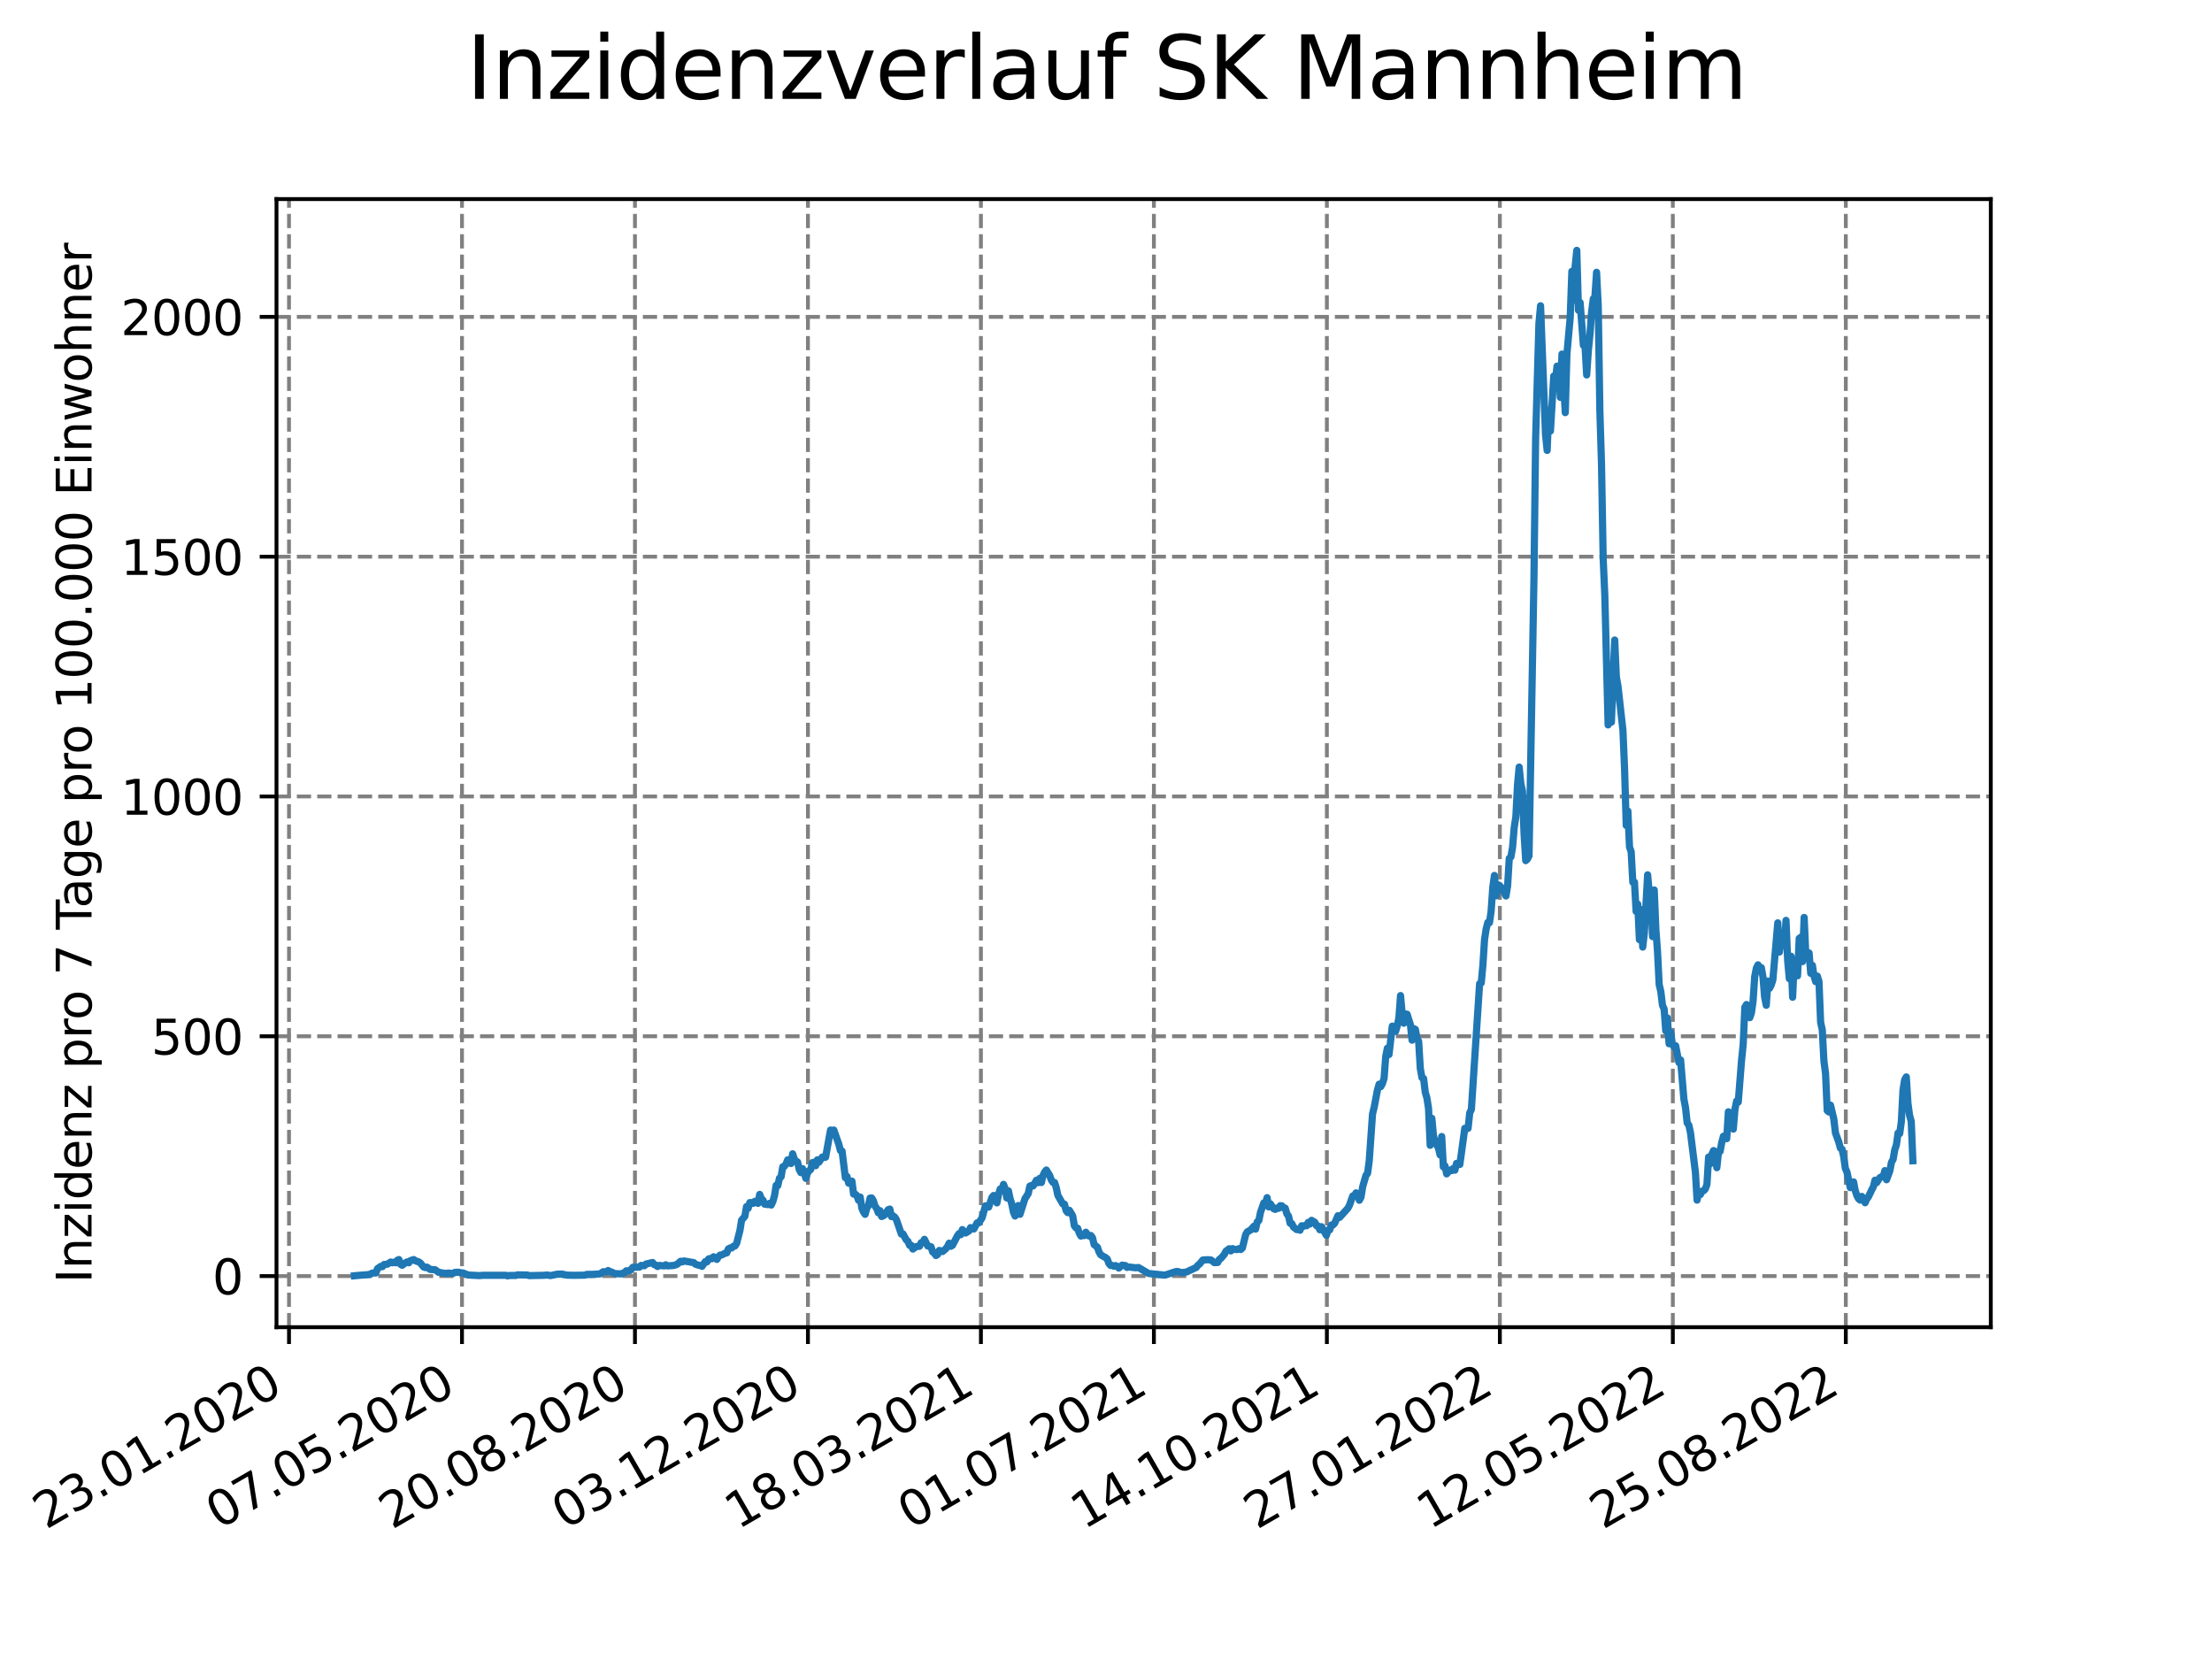 <?xml version="1.0" encoding="utf-8" standalone="no"?>
<!DOCTYPE svg PUBLIC "-//W3C//DTD SVG 1.1//EN"
  "http://www.w3.org/Graphics/SVG/1.1/DTD/svg11.dtd">
<svg xmlns:xlink="http://www.w3.org/1999/xlink" width="460.8pt" height="345.6pt" viewBox="0 0 460.8 345.6" xmlns="http://www.w3.org/2000/svg" version="1.1">
 <defs>
  <style type="text/css">*{stroke-linejoin: round; stroke-linecap: butt}</style>
 </defs>
 <g id="figure_1">
  <g id="patch_1">
   <path d="M 0 345.6 
L 460.8 345.6 
L 460.8 0 
L 0 0 
z
" style="fill: #ffffff"/>
  </g>
  <g id="axes_1">
   <g id="patch_2">
    <path d="M 57.6 276.48 
L 414.72 276.48 
L 414.72 41.472 
L 57.6 41.472 
z
" style="fill: #ffffff"/>
   </g>
   <g id="matplotlib.axis_1">
    <g id="xtick_1">
     <g id="line2d_1">
      <path d="M 60.205 276.48 
L 60.205 41.472 
" clip-path="url(#pdfefb78934)" style="fill: none; stroke-dasharray: 2.96,1.28; stroke-dashoffset: 0; stroke: #808080; stroke-width: 0.8"/>
     </g>
     <g id="line2d_2">
      <defs>
       <path id="m069639e563" d="M 0 0 
L 0 3.5 
" style="stroke: #000000; stroke-width: 0.8"/>
      </defs>
      <g>
       <use xlink:href="#m069639e563" x="60.205" y="276.48" style="stroke: #000000; stroke-width: 0.8"/>
      </g>
     </g>
     <g id="text_1">
      <!-- 23.01.2020 -->
      <g transform="translate(9.58 318.689) rotate(-30) scale(0.1 -0.1)">
       <defs>
        <path id="DejaVuSans-32" d="M 1228 531 
L 3431 531 
L 3431 0 
L 469 0 
L 469 531 
Q 828 903 1448 1529 
Q 2069 2156 2228 2338 
Q 2531 2678 2651 2914 
Q 2772 3150 2772 3378 
Q 2772 3750 2511 3984 
Q 2250 4219 1831 4219 
Q 1534 4219 1204 4116 
Q 875 4013 500 3803 
L 500 4441 
Q 881 4594 1212 4672 
Q 1544 4750 1819 4750 
Q 2544 4750 2975 4387 
Q 3406 4025 3406 3419 
Q 3406 3131 3298 2873 
Q 3191 2616 2906 2266 
Q 2828 2175 2409 1742 
Q 1991 1309 1228 531 
z
" transform="scale(0.016)"/>
        <path id="DejaVuSans-33" d="M 2597 2516 
Q 3050 2419 3304 2112 
Q 3559 1806 3559 1356 
Q 3559 666 3084 287 
Q 2609 -91 1734 -91 
Q 1441 -91 1130 -33 
Q 819 25 488 141 
L 488 750 
Q 750 597 1062 519 
Q 1375 441 1716 441 
Q 2309 441 2620 675 
Q 2931 909 2931 1356 
Q 2931 1769 2642 2001 
Q 2353 2234 1838 2234 
L 1294 2234 
L 1294 2753 
L 1863 2753 
Q 2328 2753 2575 2939 
Q 2822 3125 2822 3475 
Q 2822 3834 2567 4026 
Q 2313 4219 1838 4219 
Q 1578 4219 1281 4162 
Q 984 4106 628 3988 
L 628 4550 
Q 988 4650 1302 4700 
Q 1616 4750 1894 4750 
Q 2613 4750 3031 4423 
Q 3450 4097 3450 3541 
Q 3450 3153 3228 2886 
Q 3006 2619 2597 2516 
z
" transform="scale(0.016)"/>
        <path id="DejaVuSans-2e" d="M 684 794 
L 1344 794 
L 1344 0 
L 684 0 
L 684 794 
z
" transform="scale(0.016)"/>
        <path id="DejaVuSans-30" d="M 2034 4250 
Q 1547 4250 1301 3770 
Q 1056 3291 1056 2328 
Q 1056 1369 1301 889 
Q 1547 409 2034 409 
Q 2525 409 2770 889 
Q 3016 1369 3016 2328 
Q 3016 3291 2770 3770 
Q 2525 4250 2034 4250 
z
M 2034 4750 
Q 2819 4750 3233 4129 
Q 3647 3509 3647 2328 
Q 3647 1150 3233 529 
Q 2819 -91 2034 -91 
Q 1250 -91 836 529 
Q 422 1150 422 2328 
Q 422 3509 836 4129 
Q 1250 4750 2034 4750 
z
" transform="scale(0.016)"/>
        <path id="DejaVuSans-31" d="M 794 531 
L 1825 531 
L 1825 4091 
L 703 3866 
L 703 4441 
L 1819 4666 
L 2450 4666 
L 2450 531 
L 3481 531 
L 3481 0 
L 794 0 
L 794 531 
z
" transform="scale(0.016)"/>
       </defs>
       <use xlink:href="#DejaVuSans-32"/>
       <use xlink:href="#DejaVuSans-33" x="63.623"/>
       <use xlink:href="#DejaVuSans-2e" x="127.246"/>
       <use xlink:href="#DejaVuSans-30" x="159.033"/>
       <use xlink:href="#DejaVuSans-31" x="222.656"/>
       <use xlink:href="#DejaVuSans-2e" x="286.279"/>
       <use xlink:href="#DejaVuSans-32" x="318.066"/>
       <use xlink:href="#DejaVuSans-30" x="381.689"/>
       <use xlink:href="#DejaVuSans-32" x="445.312"/>
       <use xlink:href="#DejaVuSans-30" x="508.936"/>
      </g>
     </g>
    </g>
    <g id="xtick_2">
     <g id="line2d_3">
      <path d="M 96.24 276.48 
L 96.24 41.472 
" clip-path="url(#pdfefb78934)" style="fill: none; stroke-dasharray: 2.96,1.28; stroke-dashoffset: 0; stroke: #808080; stroke-width: 0.8"/>
     </g>
     <g id="line2d_4">
      <g>
       <use xlink:href="#m069639e563" x="96.24" y="276.48" style="stroke: #000000; stroke-width: 0.8"/>
      </g>
     </g>
     <g id="text_2">
      <!-- 07.05.2020 -->
      <g transform="translate(45.615 318.689) rotate(-30) scale(0.1 -0.1)">
       <defs>
        <path id="DejaVuSans-37" d="M 525 4666 
L 3525 4666 
L 3525 4397 
L 1831 0 
L 1172 0 
L 2766 4134 
L 525 4134 
L 525 4666 
z
" transform="scale(0.016)"/>
        <path id="DejaVuSans-35" d="M 691 4666 
L 3169 4666 
L 3169 4134 
L 1269 4134 
L 1269 2991 
Q 1406 3038 1543 3061 
Q 1681 3084 1819 3084 
Q 2600 3084 3056 2656 
Q 3513 2228 3513 1497 
Q 3513 744 3044 326 
Q 2575 -91 1722 -91 
Q 1428 -91 1123 -41 
Q 819 9 494 109 
L 494 744 
Q 775 591 1075 516 
Q 1375 441 1709 441 
Q 2250 441 2565 725 
Q 2881 1009 2881 1497 
Q 2881 1984 2565 2268 
Q 2250 2553 1709 2553 
Q 1456 2553 1204 2497 
Q 953 2441 691 2322 
L 691 4666 
z
" transform="scale(0.016)"/>
       </defs>
       <use xlink:href="#DejaVuSans-30"/>
       <use xlink:href="#DejaVuSans-37" x="63.623"/>
       <use xlink:href="#DejaVuSans-2e" x="127.246"/>
       <use xlink:href="#DejaVuSans-30" x="159.033"/>
       <use xlink:href="#DejaVuSans-35" x="222.656"/>
       <use xlink:href="#DejaVuSans-2e" x="286.279"/>
       <use xlink:href="#DejaVuSans-32" x="318.066"/>
       <use xlink:href="#DejaVuSans-30" x="381.689"/>
       <use xlink:href="#DejaVuSans-32" x="445.312"/>
       <use xlink:href="#DejaVuSans-30" x="508.936"/>
      </g>
     </g>
    </g>
    <g id="xtick_3">
     <g id="line2d_5">
      <path d="M 132.275 276.48 
L 132.275 41.472 
" clip-path="url(#pdfefb78934)" style="fill: none; stroke-dasharray: 2.96,1.28; stroke-dashoffset: 0; stroke: #808080; stroke-width: 0.8"/>
     </g>
     <g id="line2d_6">
      <g>
       <use xlink:href="#m069639e563" x="132.275" y="276.48" style="stroke: #000000; stroke-width: 0.8"/>
      </g>
     </g>
     <g id="text_3">
      <!-- 20.08.2020 -->
      <g transform="translate(81.649 318.689) rotate(-30) scale(0.1 -0.1)">
       <defs>
        <path id="DejaVuSans-38" d="M 2034 2216 
Q 1584 2216 1326 1975 
Q 1069 1734 1069 1313 
Q 1069 891 1326 650 
Q 1584 409 2034 409 
Q 2484 409 2743 651 
Q 3003 894 3003 1313 
Q 3003 1734 2745 1975 
Q 2488 2216 2034 2216 
z
M 1403 2484 
Q 997 2584 770 2862 
Q 544 3141 544 3541 
Q 544 4100 942 4425 
Q 1341 4750 2034 4750 
Q 2731 4750 3128 4425 
Q 3525 4100 3525 3541 
Q 3525 3141 3298 2862 
Q 3072 2584 2669 2484 
Q 3125 2378 3379 2068 
Q 3634 1759 3634 1313 
Q 3634 634 3220 271 
Q 2806 -91 2034 -91 
Q 1263 -91 848 271 
Q 434 634 434 1313 
Q 434 1759 690 2068 
Q 947 2378 1403 2484 
z
M 1172 3481 
Q 1172 3119 1398 2916 
Q 1625 2713 2034 2713 
Q 2441 2713 2670 2916 
Q 2900 3119 2900 3481 
Q 2900 3844 2670 4047 
Q 2441 4250 2034 4250 
Q 1625 4250 1398 4047 
Q 1172 3844 1172 3481 
z
" transform="scale(0.016)"/>
       </defs>
       <use xlink:href="#DejaVuSans-32"/>
       <use xlink:href="#DejaVuSans-30" x="63.623"/>
       <use xlink:href="#DejaVuSans-2e" x="127.246"/>
       <use xlink:href="#DejaVuSans-30" x="159.033"/>
       <use xlink:href="#DejaVuSans-38" x="222.656"/>
       <use xlink:href="#DejaVuSans-2e" x="286.279"/>
       <use xlink:href="#DejaVuSans-32" x="318.066"/>
       <use xlink:href="#DejaVuSans-30" x="381.689"/>
       <use xlink:href="#DejaVuSans-32" x="445.312"/>
       <use xlink:href="#DejaVuSans-30" x="508.936"/>
      </g>
     </g>
    </g>
    <g id="xtick_4">
     <g id="line2d_7">
      <path d="M 168.309 276.48 
L 168.309 41.472 
" clip-path="url(#pdfefb78934)" style="fill: none; stroke-dasharray: 2.96,1.28; stroke-dashoffset: 0; stroke: #808080; stroke-width: 0.8"/>
     </g>
     <g id="line2d_8">
      <g>
       <use xlink:href="#m069639e563" x="168.309" y="276.48" style="stroke: #000000; stroke-width: 0.8"/>
      </g>
     </g>
     <g id="text_4">
      <!-- 03.12.2020 -->
      <g transform="translate(117.684 318.689) rotate(-30) scale(0.1 -0.1)">
       <use xlink:href="#DejaVuSans-30"/>
       <use xlink:href="#DejaVuSans-33" x="63.623"/>
       <use xlink:href="#DejaVuSans-2e" x="127.246"/>
       <use xlink:href="#DejaVuSans-31" x="159.033"/>
       <use xlink:href="#DejaVuSans-32" x="222.656"/>
       <use xlink:href="#DejaVuSans-2e" x="286.279"/>
       <use xlink:href="#DejaVuSans-32" x="318.066"/>
       <use xlink:href="#DejaVuSans-30" x="381.689"/>
       <use xlink:href="#DejaVuSans-32" x="445.312"/>
       <use xlink:href="#DejaVuSans-30" x="508.936"/>
      </g>
     </g>
    </g>
    <g id="xtick_5">
     <g id="line2d_9">
      <path d="M 204.344 276.48 
L 204.344 41.472 
" clip-path="url(#pdfefb78934)" style="fill: none; stroke-dasharray: 2.96,1.28; stroke-dashoffset: 0; stroke: #808080; stroke-width: 0.8"/>
     </g>
     <g id="line2d_10">
      <g>
       <use xlink:href="#m069639e563" x="204.344" y="276.48" style="stroke: #000000; stroke-width: 0.8"/>
      </g>
     </g>
     <g id="text_5">
      <!-- 18.03.2021 -->
      <g transform="translate(153.719 318.689) rotate(-30) scale(0.1 -0.1)">
       <use xlink:href="#DejaVuSans-31"/>
       <use xlink:href="#DejaVuSans-38" x="63.623"/>
       <use xlink:href="#DejaVuSans-2e" x="127.246"/>
       <use xlink:href="#DejaVuSans-30" x="159.033"/>
       <use xlink:href="#DejaVuSans-33" x="222.656"/>
       <use xlink:href="#DejaVuSans-2e" x="286.279"/>
       <use xlink:href="#DejaVuSans-32" x="318.066"/>
       <use xlink:href="#DejaVuSans-30" x="381.689"/>
       <use xlink:href="#DejaVuSans-32" x="445.312"/>
       <use xlink:href="#DejaVuSans-31" x="508.936"/>
      </g>
     </g>
    </g>
    <g id="xtick_6">
     <g id="line2d_11">
      <path d="M 240.378 276.48 
L 240.378 41.472 
" clip-path="url(#pdfefb78934)" style="fill: none; stroke-dasharray: 2.96,1.28; stroke-dashoffset: 0; stroke: #808080; stroke-width: 0.8"/>
     </g>
     <g id="line2d_12">
      <g>
       <use xlink:href="#m069639e563" x="240.378" y="276.48" style="stroke: #000000; stroke-width: 0.8"/>
      </g>
     </g>
     <g id="text_6">
      <!-- 01.07.2021 -->
      <g transform="translate(189.753 318.689) rotate(-30) scale(0.1 -0.1)">
       <use xlink:href="#DejaVuSans-30"/>
       <use xlink:href="#DejaVuSans-31" x="63.623"/>
       <use xlink:href="#DejaVuSans-2e" x="127.246"/>
       <use xlink:href="#DejaVuSans-30" x="159.033"/>
       <use xlink:href="#DejaVuSans-37" x="222.656"/>
       <use xlink:href="#DejaVuSans-2e" x="286.279"/>
       <use xlink:href="#DejaVuSans-32" x="318.066"/>
       <use xlink:href="#DejaVuSans-30" x="381.689"/>
       <use xlink:href="#DejaVuSans-32" x="445.312"/>
       <use xlink:href="#DejaVuSans-31" x="508.936"/>
      </g>
     </g>
    </g>
    <g id="xtick_7">
     <g id="line2d_13">
      <path d="M 276.413 276.48 
L 276.413 41.472 
" clip-path="url(#pdfefb78934)" style="fill: none; stroke-dasharray: 2.96,1.28; stroke-dashoffset: 0; stroke: #808080; stroke-width: 0.8"/>
     </g>
     <g id="line2d_14">
      <g>
       <use xlink:href="#m069639e563" x="276.413" y="276.48" style="stroke: #000000; stroke-width: 0.8"/>
      </g>
     </g>
     <g id="text_7">
      <!-- 14.10.2021 -->
      <g transform="translate(225.788 318.689) rotate(-30) scale(0.1 -0.1)">
       <defs>
        <path id="DejaVuSans-34" d="M 2419 4116 
L 825 1625 
L 2419 1625 
L 2419 4116 
z
M 2253 4666 
L 3047 4666 
L 3047 1625 
L 3713 1625 
L 3713 1100 
L 3047 1100 
L 3047 0 
L 2419 0 
L 2419 1100 
L 313 1100 
L 313 1709 
L 2253 4666 
z
" transform="scale(0.016)"/>
       </defs>
       <use xlink:href="#DejaVuSans-31"/>
       <use xlink:href="#DejaVuSans-34" x="63.623"/>
       <use xlink:href="#DejaVuSans-2e" x="127.246"/>
       <use xlink:href="#DejaVuSans-31" x="159.033"/>
       <use xlink:href="#DejaVuSans-30" x="222.656"/>
       <use xlink:href="#DejaVuSans-2e" x="286.279"/>
       <use xlink:href="#DejaVuSans-32" x="318.066"/>
       <use xlink:href="#DejaVuSans-30" x="381.689"/>
       <use xlink:href="#DejaVuSans-32" x="445.312"/>
       <use xlink:href="#DejaVuSans-31" x="508.936"/>
      </g>
     </g>
    </g>
    <g id="xtick_8">
     <g id="line2d_15">
      <path d="M 312.448 276.48 
L 312.448 41.472 
" clip-path="url(#pdfefb78934)" style="fill: none; stroke-dasharray: 2.96,1.28; stroke-dashoffset: 0; stroke: #808080; stroke-width: 0.8"/>
     </g>
     <g id="line2d_16">
      <g>
       <use xlink:href="#m069639e563" x="312.448" y="276.48" style="stroke: #000000; stroke-width: 0.8"/>
      </g>
     </g>
     <g id="text_8">
      <!-- 27.01.2022 -->
      <g transform="translate(261.822 318.689) rotate(-30) scale(0.1 -0.1)">
       <use xlink:href="#DejaVuSans-32"/>
       <use xlink:href="#DejaVuSans-37" x="63.623"/>
       <use xlink:href="#DejaVuSans-2e" x="127.246"/>
       <use xlink:href="#DejaVuSans-30" x="159.033"/>
       <use xlink:href="#DejaVuSans-31" x="222.656"/>
       <use xlink:href="#DejaVuSans-2e" x="286.279"/>
       <use xlink:href="#DejaVuSans-32" x="318.066"/>
       <use xlink:href="#DejaVuSans-30" x="381.689"/>
       <use xlink:href="#DejaVuSans-32" x="445.312"/>
       <use xlink:href="#DejaVuSans-32" x="508.936"/>
      </g>
     </g>
    </g>
    <g id="xtick_9">
     <g id="line2d_17">
      <path d="M 348.482 276.48 
L 348.482 41.472 
" clip-path="url(#pdfefb78934)" style="fill: none; stroke-dasharray: 2.96,1.28; stroke-dashoffset: 0; stroke: #808080; stroke-width: 0.8"/>
     </g>
     <g id="line2d_18">
      <g>
       <use xlink:href="#m069639e563" x="348.482" y="276.48" style="stroke: #000000; stroke-width: 0.8"/>
      </g>
     </g>
     <g id="text_9">
      <!-- 12.05.2022 -->
      <g transform="translate(297.857 318.689) rotate(-30) scale(0.1 -0.1)">
       <use xlink:href="#DejaVuSans-31"/>
       <use xlink:href="#DejaVuSans-32" x="63.623"/>
       <use xlink:href="#DejaVuSans-2e" x="127.246"/>
       <use xlink:href="#DejaVuSans-30" x="159.033"/>
       <use xlink:href="#DejaVuSans-35" x="222.656"/>
       <use xlink:href="#DejaVuSans-2e" x="286.279"/>
       <use xlink:href="#DejaVuSans-32" x="318.066"/>
       <use xlink:href="#DejaVuSans-30" x="381.689"/>
       <use xlink:href="#DejaVuSans-32" x="445.312"/>
       <use xlink:href="#DejaVuSans-32" x="508.936"/>
      </g>
     </g>
    </g>
    <g id="xtick_10">
     <g id="line2d_19">
      <path d="M 384.517 276.48 
L 384.517 41.472 
" clip-path="url(#pdfefb78934)" style="fill: none; stroke-dasharray: 2.96,1.28; stroke-dashoffset: 0; stroke: #808080; stroke-width: 0.8"/>
     </g>
     <g id="line2d_20">
      <g>
       <use xlink:href="#m069639e563" x="384.517" y="276.48" style="stroke: #000000; stroke-width: 0.8"/>
      </g>
     </g>
     <g id="text_10">
      <!-- 25.08.2022 -->
      <g transform="translate(333.892 318.689) rotate(-30) scale(0.1 -0.1)">
       <use xlink:href="#DejaVuSans-32"/>
       <use xlink:href="#DejaVuSans-35" x="63.623"/>
       <use xlink:href="#DejaVuSans-2e" x="127.246"/>
       <use xlink:href="#DejaVuSans-30" x="159.033"/>
       <use xlink:href="#DejaVuSans-38" x="222.656"/>
       <use xlink:href="#DejaVuSans-2e" x="286.279"/>
       <use xlink:href="#DejaVuSans-32" x="318.066"/>
       <use xlink:href="#DejaVuSans-30" x="381.689"/>
       <use xlink:href="#DejaVuSans-32" x="445.312"/>
       <use xlink:href="#DejaVuSans-32" x="508.936"/>
      </g>
     </g>
    </g>
   </g>
   <g id="matplotlib.axis_2">
    <g id="ytick_1">
     <g id="line2d_21">
      <path d="M 57.6 265.83 
L 414.72 265.83 
" clip-path="url(#pdfefb78934)" style="fill: none; stroke-dasharray: 2.96,1.28; stroke-dashoffset: 0; stroke: #808080; stroke-width: 0.8"/>
     </g>
     <g id="line2d_22">
      <defs>
       <path id="mde94182dd2" d="M 0 0 
L -3.5 0 
" style="stroke: #000000; stroke-width: 0.8"/>
      </defs>
      <g>
       <use xlink:href="#mde94182dd2" x="57.6" y="265.83" style="stroke: #000000; stroke-width: 0.8"/>
      </g>
     </g>
     <g id="text_11">
      <!-- 0 -->
      <g transform="translate(44.237 269.629) scale(0.1 -0.1)">
       <use xlink:href="#DejaVuSans-30"/>
      </g>
     </g>
    </g>
    <g id="ytick_2">
     <g id="line2d_23">
      <path d="M 57.6 215.875 
L 414.72 215.875 
" clip-path="url(#pdfefb78934)" style="fill: none; stroke-dasharray: 2.96,1.28; stroke-dashoffset: 0; stroke: #808080; stroke-width: 0.8"/>
     </g>
     <g id="line2d_24">
      <g>
       <use xlink:href="#mde94182dd2" x="57.6" y="215.875" style="stroke: #000000; stroke-width: 0.8"/>
      </g>
     </g>
     <g id="text_12">
      <!-- 500 -->
      <g transform="translate(31.512 219.674) scale(0.1 -0.1)">
       <use xlink:href="#DejaVuSans-35"/>
       <use xlink:href="#DejaVuSans-30" x="63.623"/>
       <use xlink:href="#DejaVuSans-30" x="127.246"/>
      </g>
     </g>
    </g>
    <g id="ytick_3">
     <g id="line2d_25">
      <path d="M 57.6 165.92 
L 414.72 165.92 
" clip-path="url(#pdfefb78934)" style="fill: none; stroke-dasharray: 2.96,1.28; stroke-dashoffset: 0; stroke: #808080; stroke-width: 0.8"/>
     </g>
     <g id="line2d_26">
      <g>
       <use xlink:href="#mde94182dd2" x="57.6" y="165.92" style="stroke: #000000; stroke-width: 0.8"/>
      </g>
     </g>
     <g id="text_13">
      <!-- 1000 -->
      <g transform="translate(25.15 169.719) scale(0.1 -0.1)">
       <use xlink:href="#DejaVuSans-31"/>
       <use xlink:href="#DejaVuSans-30" x="63.623"/>
       <use xlink:href="#DejaVuSans-30" x="127.246"/>
       <use xlink:href="#DejaVuSans-30" x="190.869"/>
      </g>
     </g>
    </g>
    <g id="ytick_4">
     <g id="line2d_27">
      <path d="M 57.6 115.965 
L 414.72 115.965 
" clip-path="url(#pdfefb78934)" style="fill: none; stroke-dasharray: 2.96,1.28; stroke-dashoffset: 0; stroke: #808080; stroke-width: 0.8"/>
     </g>
     <g id="line2d_28">
      <g>
       <use xlink:href="#mde94182dd2" x="57.6" y="115.965" style="stroke: #000000; stroke-width: 0.8"/>
      </g>
     </g>
     <g id="text_14">
      <!-- 1500 -->
      <g transform="translate(25.15 119.764) scale(0.1 -0.1)">
       <use xlink:href="#DejaVuSans-31"/>
       <use xlink:href="#DejaVuSans-35" x="63.623"/>
       <use xlink:href="#DejaVuSans-30" x="127.246"/>
       <use xlink:href="#DejaVuSans-30" x="190.869"/>
      </g>
     </g>
    </g>
    <g id="ytick_5">
     <g id="line2d_29">
      <path d="M 57.6 66.01 
L 414.72 66.01 
" clip-path="url(#pdfefb78934)" style="fill: none; stroke-dasharray: 2.96,1.28; stroke-dashoffset: 0; stroke: #808080; stroke-width: 0.8"/>
     </g>
     <g id="line2d_30">
      <g>
       <use xlink:href="#mde94182dd2" x="57.6" y="66.01" style="stroke: #000000; stroke-width: 0.8"/>
      </g>
     </g>
     <g id="text_15">
      <!-- 2000 -->
      <g transform="translate(25.15 69.81) scale(0.1 -0.1)">
       <use xlink:href="#DejaVuSans-32"/>
       <use xlink:href="#DejaVuSans-30" x="63.623"/>
       <use xlink:href="#DejaVuSans-30" x="127.246"/>
       <use xlink:href="#DejaVuSans-30" x="190.869"/>
      </g>
     </g>
    </g>
    <g id="text_16">
     <!-- Inzidenz pro 7 Tage pro 100.000 Einwohner -->
     <g transform="translate(19.07 267.301) rotate(-90) scale(0.1 -0.1)">
      <defs>
       <path id="DejaVuSans-49" d="M 628 4666 
L 1259 4666 
L 1259 0 
L 628 0 
L 628 4666 
z
" transform="scale(0.016)"/>
       <path id="DejaVuSans-6e" d="M 3513 2113 
L 3513 0 
L 2938 0 
L 2938 2094 
Q 2938 2591 2744 2837 
Q 2550 3084 2163 3084 
Q 1697 3084 1428 2787 
Q 1159 2491 1159 1978 
L 1159 0 
L 581 0 
L 581 3500 
L 1159 3500 
L 1159 2956 
Q 1366 3272 1645 3428 
Q 1925 3584 2291 3584 
Q 2894 3584 3203 3211 
Q 3513 2838 3513 2113 
z
" transform="scale(0.016)"/>
       <path id="DejaVuSans-7a" d="M 353 3500 
L 3084 3500 
L 3084 2975 
L 922 459 
L 3084 459 
L 3084 0 
L 275 0 
L 275 525 
L 2438 3041 
L 353 3041 
L 353 3500 
z
" transform="scale(0.016)"/>
       <path id="DejaVuSans-69" d="M 603 3500 
L 1178 3500 
L 1178 0 
L 603 0 
L 603 3500 
z
M 603 4863 
L 1178 4863 
L 1178 4134 
L 603 4134 
L 603 4863 
z
" transform="scale(0.016)"/>
       <path id="DejaVuSans-64" d="M 2906 2969 
L 2906 4863 
L 3481 4863 
L 3481 0 
L 2906 0 
L 2906 525 
Q 2725 213 2448 61 
Q 2172 -91 1784 -91 
Q 1150 -91 751 415 
Q 353 922 353 1747 
Q 353 2572 751 3078 
Q 1150 3584 1784 3584 
Q 2172 3584 2448 3432 
Q 2725 3281 2906 2969 
z
M 947 1747 
Q 947 1113 1208 752 
Q 1469 391 1925 391 
Q 2381 391 2643 752 
Q 2906 1113 2906 1747 
Q 2906 2381 2643 2742 
Q 2381 3103 1925 3103 
Q 1469 3103 1208 2742 
Q 947 2381 947 1747 
z
" transform="scale(0.016)"/>
       <path id="DejaVuSans-65" d="M 3597 1894 
L 3597 1613 
L 953 1613 
Q 991 1019 1311 708 
Q 1631 397 2203 397 
Q 2534 397 2845 478 
Q 3156 559 3463 722 
L 3463 178 
Q 3153 47 2828 -22 
Q 2503 -91 2169 -91 
Q 1331 -91 842 396 
Q 353 884 353 1716 
Q 353 2575 817 3079 
Q 1281 3584 2069 3584 
Q 2775 3584 3186 3129 
Q 3597 2675 3597 1894 
z
M 3022 2063 
Q 3016 2534 2758 2815 
Q 2500 3097 2075 3097 
Q 1594 3097 1305 2825 
Q 1016 2553 972 2059 
L 3022 2063 
z
" transform="scale(0.016)"/>
       <path id="DejaVuSans-20" transform="scale(0.016)"/>
       <path id="DejaVuSans-70" d="M 1159 525 
L 1159 -1331 
L 581 -1331 
L 581 3500 
L 1159 3500 
L 1159 2969 
Q 1341 3281 1617 3432 
Q 1894 3584 2278 3584 
Q 2916 3584 3314 3078 
Q 3713 2572 3713 1747 
Q 3713 922 3314 415 
Q 2916 -91 2278 -91 
Q 1894 -91 1617 61 
Q 1341 213 1159 525 
z
M 3116 1747 
Q 3116 2381 2855 2742 
Q 2594 3103 2138 3103 
Q 1681 3103 1420 2742 
Q 1159 2381 1159 1747 
Q 1159 1113 1420 752 
Q 1681 391 2138 391 
Q 2594 391 2855 752 
Q 3116 1113 3116 1747 
z
" transform="scale(0.016)"/>
       <path id="DejaVuSans-72" d="M 2631 2963 
Q 2534 3019 2420 3045 
Q 2306 3072 2169 3072 
Q 1681 3072 1420 2755 
Q 1159 2438 1159 1844 
L 1159 0 
L 581 0 
L 581 3500 
L 1159 3500 
L 1159 2956 
Q 1341 3275 1631 3429 
Q 1922 3584 2338 3584 
Q 2397 3584 2469 3576 
Q 2541 3569 2628 3553 
L 2631 2963 
z
" transform="scale(0.016)"/>
       <path id="DejaVuSans-6f" d="M 1959 3097 
Q 1497 3097 1228 2736 
Q 959 2375 959 1747 
Q 959 1119 1226 758 
Q 1494 397 1959 397 
Q 2419 397 2687 759 
Q 2956 1122 2956 1747 
Q 2956 2369 2687 2733 
Q 2419 3097 1959 3097 
z
M 1959 3584 
Q 2709 3584 3137 3096 
Q 3566 2609 3566 1747 
Q 3566 888 3137 398 
Q 2709 -91 1959 -91 
Q 1206 -91 779 398 
Q 353 888 353 1747 
Q 353 2609 779 3096 
Q 1206 3584 1959 3584 
z
" transform="scale(0.016)"/>
       <path id="DejaVuSans-54" d="M -19 4666 
L 3928 4666 
L 3928 4134 
L 2272 4134 
L 2272 0 
L 1638 0 
L 1638 4134 
L -19 4134 
L -19 4666 
z
" transform="scale(0.016)"/>
       <path id="DejaVuSans-61" d="M 2194 1759 
Q 1497 1759 1228 1600 
Q 959 1441 959 1056 
Q 959 750 1161 570 
Q 1363 391 1709 391 
Q 2188 391 2477 730 
Q 2766 1069 2766 1631 
L 2766 1759 
L 2194 1759 
z
M 3341 1997 
L 3341 0 
L 2766 0 
L 2766 531 
Q 2569 213 2275 61 
Q 1981 -91 1556 -91 
Q 1019 -91 701 211 
Q 384 513 384 1019 
Q 384 1609 779 1909 
Q 1175 2209 1959 2209 
L 2766 2209 
L 2766 2266 
Q 2766 2663 2505 2880 
Q 2244 3097 1772 3097 
Q 1472 3097 1187 3025 
Q 903 2953 641 2809 
L 641 3341 
Q 956 3463 1253 3523 
Q 1550 3584 1831 3584 
Q 2591 3584 2966 3190 
Q 3341 2797 3341 1997 
z
" transform="scale(0.016)"/>
       <path id="DejaVuSans-67" d="M 2906 1791 
Q 2906 2416 2648 2759 
Q 2391 3103 1925 3103 
Q 1463 3103 1205 2759 
Q 947 2416 947 1791 
Q 947 1169 1205 825 
Q 1463 481 1925 481 
Q 2391 481 2648 825 
Q 2906 1169 2906 1791 
z
M 3481 434 
Q 3481 -459 3084 -895 
Q 2688 -1331 1869 -1331 
Q 1566 -1331 1297 -1286 
Q 1028 -1241 775 -1147 
L 775 -588 
Q 1028 -725 1275 -790 
Q 1522 -856 1778 -856 
Q 2344 -856 2625 -561 
Q 2906 -266 2906 331 
L 2906 616 
Q 2728 306 2450 153 
Q 2172 0 1784 0 
Q 1141 0 747 490 
Q 353 981 353 1791 
Q 353 2603 747 3093 
Q 1141 3584 1784 3584 
Q 2172 3584 2450 3431 
Q 2728 3278 2906 2969 
L 2906 3500 
L 3481 3500 
L 3481 434 
z
" transform="scale(0.016)"/>
       <path id="DejaVuSans-45" d="M 628 4666 
L 3578 4666 
L 3578 4134 
L 1259 4134 
L 1259 2753 
L 3481 2753 
L 3481 2222 
L 1259 2222 
L 1259 531 
L 3634 531 
L 3634 0 
L 628 0 
L 628 4666 
z
" transform="scale(0.016)"/>
       <path id="DejaVuSans-77" d="M 269 3500 
L 844 3500 
L 1563 769 
L 2278 3500 
L 2956 3500 
L 3675 769 
L 4391 3500 
L 4966 3500 
L 4050 0 
L 3372 0 
L 2619 2869 
L 1863 0 
L 1184 0 
L 269 3500 
z
" transform="scale(0.016)"/>
       <path id="DejaVuSans-68" d="M 3513 2113 
L 3513 0 
L 2938 0 
L 2938 2094 
Q 2938 2591 2744 2837 
Q 2550 3084 2163 3084 
Q 1697 3084 1428 2787 
Q 1159 2491 1159 1978 
L 1159 0 
L 581 0 
L 581 4863 
L 1159 4863 
L 1159 2956 
Q 1366 3272 1645 3428 
Q 1925 3584 2291 3584 
Q 2894 3584 3203 3211 
Q 3513 2838 3513 2113 
z
" transform="scale(0.016)"/>
      </defs>
      <use xlink:href="#DejaVuSans-49"/>
      <use xlink:href="#DejaVuSans-6e" x="29.492"/>
      <use xlink:href="#DejaVuSans-7a" x="92.871"/>
      <use xlink:href="#DejaVuSans-69" x="145.361"/>
      <use xlink:href="#DejaVuSans-64" x="173.145"/>
      <use xlink:href="#DejaVuSans-65" x="236.621"/>
      <use xlink:href="#DejaVuSans-6e" x="298.145"/>
      <use xlink:href="#DejaVuSans-7a" x="361.523"/>
      <use xlink:href="#DejaVuSans-20" x="414.014"/>
      <use xlink:href="#DejaVuSans-70" x="445.801"/>
      <use xlink:href="#DejaVuSans-72" x="509.277"/>
      <use xlink:href="#DejaVuSans-6f" x="548.141"/>
      <use xlink:href="#DejaVuSans-20" x="609.322"/>
      <use xlink:href="#DejaVuSans-37" x="641.109"/>
      <use xlink:href="#DejaVuSans-20" x="704.732"/>
      <use xlink:href="#DejaVuSans-54" x="736.52"/>
      <use xlink:href="#DejaVuSans-61" x="781.104"/>
      <use xlink:href="#DejaVuSans-67" x="842.383"/>
      <use xlink:href="#DejaVuSans-65" x="905.859"/>
      <use xlink:href="#DejaVuSans-20" x="967.383"/>
      <use xlink:href="#DejaVuSans-70" x="999.17"/>
      <use xlink:href="#DejaVuSans-72" x="1062.646"/>
      <use xlink:href="#DejaVuSans-6f" x="1101.51"/>
      <use xlink:href="#DejaVuSans-20" x="1162.691"/>
      <use xlink:href="#DejaVuSans-31" x="1194.479"/>
      <use xlink:href="#DejaVuSans-30" x="1258.102"/>
      <use xlink:href="#DejaVuSans-30" x="1321.725"/>
      <use xlink:href="#DejaVuSans-2e" x="1385.348"/>
      <use xlink:href="#DejaVuSans-30" x="1417.135"/>
      <use xlink:href="#DejaVuSans-30" x="1480.758"/>
      <use xlink:href="#DejaVuSans-30" x="1544.381"/>
      <use xlink:href="#DejaVuSans-20" x="1608.004"/>
      <use xlink:href="#DejaVuSans-45" x="1639.791"/>
      <use xlink:href="#DejaVuSans-69" x="1702.975"/>
      <use xlink:href="#DejaVuSans-6e" x="1730.758"/>
      <use xlink:href="#DejaVuSans-77" x="1794.137"/>
      <use xlink:href="#DejaVuSans-6f" x="1875.924"/>
      <use xlink:href="#DejaVuSans-68" x="1937.105"/>
      <use xlink:href="#DejaVuSans-6e" x="2000.484"/>
      <use xlink:href="#DejaVuSans-65" x="2063.863"/>
      <use xlink:href="#DejaVuSans-72" x="2125.387"/>
     </g>
    </g>
   </g>
   <g id="line2d_31">
    <path d="M 73.833 265.766 
L 74.862 265.669 
L 76.921 265.508 
L 77.608 265.187 
L 78.294 265.187 
L 78.637 264.286 
L 79.324 263.804 
L 79.667 263.868 
L 80.01 263.418 
L 80.696 263.354 
L 81.383 262.903 
L 81.726 263.064 
L 82.069 262.936 
L 82.412 263.064 
L 82.756 262.55 
L 83.099 262.389 
L 83.442 263.386 
L 83.785 263.579 
L 84.472 263.064 
L 84.815 262.871 
L 85.158 263.064 
L 85.501 262.614 
L 86.187 262.389 
L 86.531 262.646 
L 87.217 262.871 
L 87.56 263.096 
L 88.247 263.932 
L 88.59 264.061 
L 88.933 263.965 
L 89.619 264.447 
L 90.649 264.511 
L 91.335 265.026 
L 92.365 265.219 
L 93.051 265.283 
L 93.394 265.187 
L 94.081 265.283 
L 94.424 265.251 
L 94.767 265.058 
L 95.453 265.026 
L 96.14 265.155 
L 96.483 265.187 
L 97.513 265.605 
L 99.915 265.733 
L 100.601 265.669 
L 105.406 265.669 
L 105.749 265.798 
L 106.092 265.701 
L 107.122 265.701 
L 107.465 265.701 
L 107.808 265.573 
L 109.867 265.605 
L 110.211 265.733 
L 113.299 265.669 
L 113.986 265.605 
L 114.672 265.733 
L 116.045 265.444 
L 117.074 265.412 
L 118.104 265.637 
L 119.477 265.669 
L 121.879 265.637 
L 122.222 265.476 
L 123.252 265.476 
L 124.968 265.38 
L 125.654 264.929 
L 126.34 264.929 
L 126.683 264.672 
L 127.027 264.897 
L 127.37 264.962 
L 128.056 265.315 
L 129.429 265.38 
L 129.772 265.187 
L 130.115 265.122 
L 130.459 264.737 
L 131.145 264.737 
L 131.488 264.447 
L 131.831 263.997 
L 133.204 263.965 
L 133.547 263.611 
L 134.234 263.675 
L 134.577 263.321 
L 135.95 263 
L 136.293 263.45 
L 136.636 263.547 
L 136.979 263.836 
L 137.322 263.611 
L 138.352 263.707 
L 138.695 263.482 
L 139.038 263.707 
L 140.411 263.611 
L 141.097 263.354 
L 141.784 262.743 
L 142.127 262.871 
L 142.47 262.678 
L 144.529 263.032 
L 144.872 263.354 
L 145.559 263.579 
L 145.902 263.611 
L 146.245 263.804 
L 146.931 262.807 
L 147.275 262.871 
L 147.618 262.26 
L 147.961 262.164 
L 148.304 262.228 
L 148.647 261.81 
L 149.334 262.357 
L 149.677 261.778 
L 150.02 261.456 
L 150.363 261.424 
L 151.05 261.07 
L 151.393 261.006 
L 151.736 260.17 
L 152.079 259.977 
L 152.422 259.977 
L 152.766 259.623 
L 153.109 259.559 
L 153.452 259.012 
L 154.138 256.343 
L 154.482 254.188 
L 155.168 253.384 
L 155.511 251.358 
L 155.854 251.711 
L 156.198 250.521 
L 156.541 250.521 
L 156.884 250.682 
L 157.227 250.264 
L 157.57 250.232 
L 157.913 250.682 
L 158.257 248.817 
L 158.6 249.717 
L 158.943 250.007 
L 159.286 250.843 
L 159.973 250.94 
L 160.316 250.682 
L 160.659 251.036 
L 161.002 250.296 
L 161.345 249.074 
L 161.689 246.919 
L 162.032 246.984 
L 162.375 245.44 
L 162.718 245.151 
L 163.061 243.06 
L 163.404 242.964 
L 163.748 242.481 
L 164.091 241.613 
L 164.434 241.613 
L 164.777 242.385 
L 165.12 240.359 
L 165.464 241.42 
L 165.807 241.902 
L 166.15 242.063 
L 166.493 243.639 
L 166.836 244.282 
L 167.179 243.446 
L 167.523 244.154 
L 167.866 245.472 
L 168.209 244.379 
L 168.552 243.896 
L 168.895 243.607 
L 169.239 242.192 
L 169.582 242.128 
L 169.925 242.835 
L 170.268 241.613 
L 170.611 242.095 
L 171.298 241.034 
L 171.641 241.131 
L 171.984 241.066 
L 173.014 235.406 
L 173.357 235.502 
L 173.7 235.406 
L 174.73 238.333 
L 175.073 239.683 
L 175.416 239.78 
L 176.102 245.344 
L 176.446 245.086 
L 176.789 246.469 
L 177.132 246.469 
L 177.475 246.051 
L 177.818 248.753 
L 178.161 248.753 
L 178.505 249.074 
L 178.848 250.039 
L 179.191 249.364 
L 179.534 251.679 
L 179.877 252.483 
L 180.221 252.966 
L 180.564 251.711 
L 180.907 251.133 
L 181.25 249.589 
L 181.593 249.557 
L 181.937 250.136 
L 182.28 251.261 
L 182.623 251.711 
L 182.966 252.644 
L 183.309 252.194 
L 183.652 253.416 
L 183.996 253.287 
L 184.339 253.03 
L 185.025 252.001 
L 185.368 251.872 
L 185.712 253.448 
L 186.055 253.287 
L 186.398 253.545 
L 186.741 254.091 
L 187.771 257.082 
L 188.114 257.05 
L 188.8 258.304 
L 189.143 258.594 
L 189.487 259.43 
L 189.83 259.43 
L 190.173 260.202 
L 190.859 259.687 
L 191.546 259.623 
L 191.889 258.883 
L 192.232 258.819 
L 192.575 258.176 
L 193.262 259.559 
L 193.948 259.719 
L 194.291 260.813 
L 194.634 261.038 
L 194.978 261.553 
L 195.321 261.327 
L 195.664 260.491 
L 196.35 260.716 
L 197.037 260.138 
L 197.38 259.687 
L 197.723 258.98 
L 198.066 259.623 
L 198.409 259.43 
L 199.439 257.468 
L 199.782 256.986 
L 200.125 257.211 
L 200.469 256.15 
L 201.155 256.857 
L 201.841 256.439 
L 202.185 255.732 
L 202.871 256.021 
L 203.557 254.735 
L 203.9 254.735 
L 204.587 253.705 
L 205.273 251.197 
L 205.96 251.454 
L 206.646 249.428 
L 206.989 249.042 
L 207.332 249.139 
L 207.676 250.586 
L 208.019 248.753 
L 208.362 247.691 
L 208.705 247.82 
L 209.048 246.727 
L 209.391 247.595 
L 209.735 249.557 
L 210.078 248.077 
L 210.421 249.717 
L 210.764 250.779 
L 211.107 252.483 
L 211.451 253.319 
L 211.794 252.901 
L 212.137 251.133 
L 212.48 252.966 
L 213.51 249.717 
L 214.196 248.656 
L 214.539 247.08 
L 214.882 246.952 
L 215.226 247.048 
L 215.912 245.858 
L 216.255 246.373 
L 216.598 245.472 
L 216.942 246.341 
L 217.285 244.861 
L 217.628 244.154 
L 217.971 243.736 
L 218.657 244.861 
L 219.001 245.794 
L 219.344 246.308 
L 219.687 246.341 
L 220.03 247.402 
L 220.373 249.01 
L 221.403 250.811 
L 221.746 250.843 
L 222.089 252.194 
L 222.433 252.612 
L 222.776 252.13 
L 223.462 253.287 
L 223.805 255.346 
L 224.148 255.796 
L 224.492 255.86 
L 224.835 256.889 
L 225.178 257.5 
L 225.521 257.243 
L 225.864 257.404 
L 226.208 256.696 
L 226.551 257.211 
L 226.894 257.5 
L 227.237 257.372 
L 227.58 257.822 
L 227.924 259.269 
L 228.61 259.816 
L 228.953 260.813 
L 229.296 261.392 
L 229.983 261.81 
L 230.326 261.971 
L 230.669 262.292 
L 231.012 263.225 
L 231.355 263.611 
L 231.699 263.611 
L 232.042 263.772 
L 232.385 263.643 
L 232.728 263.804 
L 233.071 264.158 
L 233.758 263.547 
L 234.444 263.643 
L 234.787 264.029 
L 235.13 263.932 
L 236.503 264.093 
L 237.19 264.061 
L 239.249 265.283 
L 242.681 265.637 
L 244.74 264.962 
L 245.083 264.865 
L 245.426 264.897 
L 246.112 265.122 
L 246.799 265.026 
L 247.142 264.994 
L 249.201 264.029 
L 249.544 263.579 
L 249.887 263.321 
L 250.574 262.485 
L 251.603 262.421 
L 252.29 262.485 
L 252.976 263.032 
L 253.663 263 
L 254.006 262.357 
L 254.349 262.131 
L 255.035 261.327 
L 255.378 260.652 
L 256.065 260.138 
L 256.408 260.588 
L 256.751 260.105 
L 257.094 260.266 
L 257.781 260.298 
L 258.124 260.105 
L 258.467 260.298 
L 258.81 259.977 
L 259.497 257.179 
L 259.84 256.6 
L 260.526 256.246 
L 261.213 255.442 
L 261.556 256.053 
L 261.899 254.542 
L 262.242 254.252 
L 262.585 252.548 
L 263.272 250.586 
L 263.615 250.747 
L 263.958 249.492 
L 264.301 251.422 
L 264.644 250.779 
L 265.331 251.808 
L 265.674 251.937 
L 266.017 251.647 
L 266.36 251.711 
L 266.704 251.165 
L 267.047 251.197 
L 267.39 251.615 
L 267.733 251.679 
L 268.076 252.869 
L 268.42 253.319 
L 268.763 254.831 
L 269.106 254.895 
L 269.449 255.603 
L 270.135 256.15 
L 270.479 256.085 
L 270.822 256.278 
L 271.165 255.346 
L 271.508 255.474 
L 271.851 255.281 
L 272.195 255.346 
L 272.538 254.638 
L 272.881 254.992 
L 273.224 254.22 
L 273.911 254.638 
L 274.254 255.346 
L 274.597 255.41 
L 274.94 256.182 
L 275.283 255.539 
L 276.313 257.34 
L 276.656 256.246 
L 276.999 256.214 
L 277.342 255.185 
L 277.686 255.185 
L 278.029 254.831 
L 278.715 253.255 
L 279.058 253.609 
L 280.774 251.711 
L 281.117 251.068 
L 281.804 249.139 
L 282.147 249.074 
L 282.49 248.495 
L 282.833 248.881 
L 283.177 250.039 
L 283.52 249.396 
L 283.863 247.241 
L 284.549 244.861 
L 284.892 244.411 
L 285.236 241.806 
L 285.922 232.061 
L 286.265 230.678 
L 286.952 227.044 
L 287.295 225.854 
L 287.638 226.369 
L 287.981 225.726 
L 288.324 224.664 
L 288.668 220.097 
L 289.011 218.361 
L 289.354 219.679 
L 290.04 213.762 
L 290.383 214.18 
L 290.727 214.855 
L 291.07 213.697 
L 291.413 212.057 
L 291.756 207.394 
L 292.099 211.157 
L 292.443 213.151 
L 292.786 211.221 
L 293.129 211.285 
L 293.815 213.472 
L 294.159 216.688 
L 294.502 214.276 
L 294.845 214.437 
L 295.188 216.27 
L 295.531 216.914 
L 295.874 222.574 
L 296.218 224.503 
L 296.561 224.664 
L 296.904 227.527 
L 297.247 228.717 
L 297.59 230.903 
L 297.934 238.59 
L 298.277 232.962 
L 298.62 236.628 
L 298.963 237.882 
L 299.65 239.137 
L 299.993 240.584 
L 300.336 236.757 
L 300.679 243.092 
L 301.022 242.867 
L 301.365 244.54 
L 302.052 243.736 
L 302.395 243.864 
L 302.738 243.414 
L 303.081 243.768 
L 303.425 242.353 
L 304.111 242.578 
L 305.141 235.052 
L 305.484 235.181 
L 305.827 235.052 
L 306.17 231.836 
L 306.513 231.129 
L 308.229 204.918 
L 308.572 204.757 
L 308.916 201.026 
L 309.259 195.687 
L 309.602 193.468 
L 309.945 192.15 
L 310.288 192.214 
L 310.631 189.77 
L 310.975 184.817 
L 311.318 182.373 
L 311.661 186.618 
L 312.004 184.303 
L 312.347 184.431 
L 313.034 185.203 
L 313.72 186.65 
L 314.063 184.528 
L 314.407 178.803 
L 314.75 178.514 
L 315.093 176.52 
L 315.436 172.403 
L 315.779 170.152 
L 316.122 163.559 
L 316.466 159.796 
L 316.809 163.173 
L 317.152 164.781 
L 317.495 173.818 
L 317.838 179.285 
L 318.182 178.964 
L 318.525 178.289 
L 319.554 120.303 
L 319.898 91.39 
L 320.584 67.398 
L 320.927 63.7 
L 321.957 90.49 
L 322.3 93.834 
L 322.643 85.441 
L 322.986 89.782 
L 323.673 78.333 
L 324.016 79.426 
L 324.359 76.275 
L 324.702 76.243 
L 325.045 82.771 
L 325.389 73.766 
L 326.075 85.955 
L 326.418 73.702 
L 327.104 66.144 
L 327.448 56.528 
L 327.791 62.574 
L 328.134 55.467 
L 328.477 52.154 
L 328.82 64.633 
L 329.164 63.025 
L 329.85 71.933 
L 330.193 72.222 
L 330.536 78.108 
L 330.88 73.026 
L 331.223 69.65 
L 331.566 64.922 
L 331.909 62.253 
L 332.252 61.835 
L 332.595 56.721 
L 332.939 63.603 
L 333.282 85.537 
L 333.625 96.761 
L 333.968 116.315 
L 334.311 124.033 
L 334.998 151.016 
L 335.341 148.476 
L 335.684 150.437 
L 336.37 133.328 
L 336.714 140.982 
L 337.057 142.944 
L 338.086 152.11 
L 338.43 160.214 
L 338.773 171.953 
L 339.116 168.962 
L 339.459 176.455 
L 339.802 177.42 
L 340.146 183.788 
L 340.489 183.756 
L 340.832 189.866 
L 341.175 188.355 
L 341.518 195.752 
L 341.861 189.48 
L 342.205 197.295 
L 342.548 194.337 
L 343.234 182.244 
L 343.577 186.007 
L 343.921 186.779 
L 344.264 195.109 
L 344.607 185.396 
L 344.95 193.629 
L 345.293 198.26 
L 345.637 205.111 
L 345.98 206.558 
L 346.323 209.42 
L 346.666 210.192 
L 347.009 214.759 
L 347.352 212.057 
L 347.696 217.428 
L 348.039 215.016 
L 348.382 217.557 
L 348.725 218.071 
L 349.068 217.846 
L 349.755 221.352 
L 350.098 220.805 
L 350.784 228.942 
L 351.128 230.775 
L 351.471 233.927 
L 351.814 234.377 
L 352.157 235.953 
L 353.187 244.218 
L 353.53 250.007 
L 353.873 248.399 
L 354.216 248.849 
L 354.559 248.142 
L 354.903 248.045 
L 355.246 247.691 
L 355.589 246.727 
L 355.932 241.034 
L 356.275 242.449 
L 356.619 240.455 
L 356.962 239.683 
L 357.305 239.876 
L 357.648 243.253 
L 357.991 240.005 
L 358.334 239.844 
L 358.678 237.947 
L 359.021 236.692 
L 359.707 237.207 
L 360.05 231.611 
L 360.394 232.029 
L 360.737 231.804 
L 361.08 235.213 
L 361.423 231.064 
L 361.766 229.36 
L 362.109 229.585 
L 362.796 220.901 
L 363.139 217.557 
L 363.482 209.838 
L 363.825 209.259 
L 364.169 211.35 
L 364.512 211.993 
L 364.855 210.996 
L 365.198 208.52 
L 365.541 203.406 
L 365.885 201.669 
L 366.228 200.994 
L 366.571 201.509 
L 366.914 201.573 
L 367.257 203.503 
L 367.6 207.683 
L 367.944 209.42 
L 368.287 204.371 
L 368.63 205.882 
L 368.973 205.207 
L 369.316 204.146 
L 370.346 192.246 
L 370.689 198.325 
L 371.032 195.302 
L 371.719 196.974 
L 372.062 191.732 
L 372.405 200.158 
L 372.748 203.888 
L 373.091 199.193 
L 373.435 207.748 
L 373.778 200.126 
L 374.121 199.933 
L 374.464 203.277 
L 374.807 195.494 
L 375.151 195.237 
L 375.494 200.319 
L 375.837 191.121 
L 376.18 198.807 
L 376.523 198.453 
L 376.867 198.518 
L 377.21 202.763 
L 377.553 201.09 
L 377.896 203.342 
L 378.239 204.499 
L 378.582 203.342 
L 378.926 204.435 
L 379.269 212.958 
L 379.612 214.534 
L 379.955 221.03 
L 380.298 223.667 
L 380.642 231.354 
L 380.985 231.643 
L 381.328 230.228 
L 382.014 233.09 
L 382.358 236.017 
L 383.044 237.882 
L 383.387 239.169 
L 383.73 239.394 
L 384.073 240.97 
L 384.417 243.382 
L 384.76 244.186 
L 385.446 247.402 
L 386.133 246.212 
L 386.476 248.013 
L 386.819 249.042 
L 387.162 249.717 
L 387.505 250.007 
L 387.848 249.235 
L 388.192 249.717 
L 388.535 250.554 
L 388.878 249.782 
L 389.221 249.332 
L 389.908 247.884 
L 390.251 247.241 
L 390.594 245.858 
L 390.937 246.373 
L 391.624 245.311 
L 391.967 245.151 
L 392.31 245.118 
L 392.653 243.864 
L 392.996 245.762 
L 393.683 243.929 
L 394.026 242.128 
L 394.369 241.516 
L 394.712 239.523 
L 395.055 238.493 
L 395.399 236.017 
L 395.742 236.146 
L 396.085 233.637 
L 396.428 227.076 
L 396.771 224.954 
L 397.115 224.343 
L 397.458 229.842 
L 397.801 232.351 
L 398.144 233.605 
L 398.487 241.806 
L 398.487 241.806 
" clip-path="url(#pdfefb78934)" style="fill: none; stroke: #1f77b4; stroke-width: 1.5; stroke-linecap: square"/>
   </g>
   <g id="patch_3">
    <path d="M 57.6 276.48 
L 57.6 41.472 
" style="fill: none; stroke: #000000; stroke-width: 0.8; stroke-linejoin: miter; stroke-linecap: square"/>
   </g>
   <g id="patch_4">
    <path d="M 414.72 276.48 
L 414.72 41.472 
" style="fill: none; stroke: #000000; stroke-width: 0.8; stroke-linejoin: miter; stroke-linecap: square"/>
   </g>
   <g id="patch_5">
    <path d="M 57.6 276.48 
L 414.72 276.48 
" style="fill: none; stroke: #000000; stroke-width: 0.8; stroke-linejoin: miter; stroke-linecap: square"/>
   </g>
   <g id="patch_6">
    <path d="M 57.6 41.472 
L 414.72 41.472 
" style="fill: none; stroke: #000000; stroke-width: 0.8; stroke-linejoin: miter; stroke-linecap: square"/>
   </g>
  </g>
  <g id="text_17">
   <!-- Inzidenzverlauf SK Mannheim -->
   <g transform="translate(97.154 20.589) scale(0.18 -0.18)">
    <defs>
     <path id="DejaVuSans-76" d="M 191 3500 
L 800 3500 
L 1894 563 
L 2988 3500 
L 3597 3500 
L 2284 0 
L 1503 0 
L 191 3500 
z
" transform="scale(0.016)"/>
     <path id="DejaVuSans-6c" d="M 603 4863 
L 1178 4863 
L 1178 0 
L 603 0 
L 603 4863 
z
" transform="scale(0.016)"/>
     <path id="DejaVuSans-75" d="M 544 1381 
L 544 3500 
L 1119 3500 
L 1119 1403 
Q 1119 906 1312 657 
Q 1506 409 1894 409 
Q 2359 409 2629 706 
Q 2900 1003 2900 1516 
L 2900 3500 
L 3475 3500 
L 3475 0 
L 2900 0 
L 2900 538 
Q 2691 219 2414 64 
Q 2138 -91 1772 -91 
Q 1169 -91 856 284 
Q 544 659 544 1381 
z
M 1991 3584 
L 1991 3584 
z
" transform="scale(0.016)"/>
     <path id="DejaVuSans-66" d="M 2375 4863 
L 2375 4384 
L 1825 4384 
Q 1516 4384 1395 4259 
Q 1275 4134 1275 3809 
L 1275 3500 
L 2222 3500 
L 2222 3053 
L 1275 3053 
L 1275 0 
L 697 0 
L 697 3053 
L 147 3053 
L 147 3500 
L 697 3500 
L 697 3744 
Q 697 4328 969 4595 
Q 1241 4863 1831 4863 
L 2375 4863 
z
" transform="scale(0.016)"/>
     <path id="DejaVuSans-53" d="M 3425 4513 
L 3425 3897 
Q 3066 4069 2747 4153 
Q 2428 4238 2131 4238 
Q 1616 4238 1336 4038 
Q 1056 3838 1056 3469 
Q 1056 3159 1242 3001 
Q 1428 2844 1947 2747 
L 2328 2669 
Q 3034 2534 3370 2195 
Q 3706 1856 3706 1288 
Q 3706 609 3251 259 
Q 2797 -91 1919 -91 
Q 1588 -91 1214 -16 
Q 841 59 441 206 
L 441 856 
Q 825 641 1194 531 
Q 1563 422 1919 422 
Q 2459 422 2753 634 
Q 3047 847 3047 1241 
Q 3047 1584 2836 1778 
Q 2625 1972 2144 2069 
L 1759 2144 
Q 1053 2284 737 2584 
Q 422 2884 422 3419 
Q 422 4038 858 4394 
Q 1294 4750 2059 4750 
Q 2388 4750 2728 4690 
Q 3069 4631 3425 4513 
z
" transform="scale(0.016)"/>
     <path id="DejaVuSans-4b" d="M 628 4666 
L 1259 4666 
L 1259 2694 
L 3353 4666 
L 4166 4666 
L 1850 2491 
L 4331 0 
L 3500 0 
L 1259 2247 
L 1259 0 
L 628 0 
L 628 4666 
z
" transform="scale(0.016)"/>
     <path id="DejaVuSans-4d" d="M 628 4666 
L 1569 4666 
L 2759 1491 
L 3956 4666 
L 4897 4666 
L 4897 0 
L 4281 0 
L 4281 4097 
L 3078 897 
L 2444 897 
L 1241 4097 
L 1241 0 
L 628 0 
L 628 4666 
z
" transform="scale(0.016)"/>
     <path id="DejaVuSans-6d" d="M 3328 2828 
Q 3544 3216 3844 3400 
Q 4144 3584 4550 3584 
Q 5097 3584 5394 3201 
Q 5691 2819 5691 2113 
L 5691 0 
L 5113 0 
L 5113 2094 
Q 5113 2597 4934 2840 
Q 4756 3084 4391 3084 
Q 3944 3084 3684 2787 
Q 3425 2491 3425 1978 
L 3425 0 
L 2847 0 
L 2847 2094 
Q 2847 2600 2669 2842 
Q 2491 3084 2119 3084 
Q 1678 3084 1418 2786 
Q 1159 2488 1159 1978 
L 1159 0 
L 581 0 
L 581 3500 
L 1159 3500 
L 1159 2956 
Q 1356 3278 1631 3431 
Q 1906 3584 2284 3584 
Q 2666 3584 2933 3390 
Q 3200 3197 3328 2828 
z
" transform="scale(0.016)"/>
    </defs>
    <use xlink:href="#DejaVuSans-49"/>
    <use xlink:href="#DejaVuSans-6e" x="29.492"/>
    <use xlink:href="#DejaVuSans-7a" x="92.871"/>
    <use xlink:href="#DejaVuSans-69" x="145.361"/>
    <use xlink:href="#DejaVuSans-64" x="173.145"/>
    <use xlink:href="#DejaVuSans-65" x="236.621"/>
    <use xlink:href="#DejaVuSans-6e" x="298.145"/>
    <use xlink:href="#DejaVuSans-7a" x="361.523"/>
    <use xlink:href="#DejaVuSans-76" x="414.014"/>
    <use xlink:href="#DejaVuSans-65" x="473.193"/>
    <use xlink:href="#DejaVuSans-72" x="534.717"/>
    <use xlink:href="#DejaVuSans-6c" x="575.83"/>
    <use xlink:href="#DejaVuSans-61" x="603.613"/>
    <use xlink:href="#DejaVuSans-75" x="664.893"/>
    <use xlink:href="#DejaVuSans-66" x="728.271"/>
    <use xlink:href="#DejaVuSans-20" x="763.477"/>
    <use xlink:href="#DejaVuSans-53" x="795.264"/>
    <use xlink:href="#DejaVuSans-4b" x="858.74"/>
    <use xlink:href="#DejaVuSans-20" x="924.316"/>
    <use xlink:href="#DejaVuSans-4d" x="956.104"/>
    <use xlink:href="#DejaVuSans-61" x="1042.383"/>
    <use xlink:href="#DejaVuSans-6e" x="1103.662"/>
    <use xlink:href="#DejaVuSans-6e" x="1167.041"/>
    <use xlink:href="#DejaVuSans-68" x="1230.42"/>
    <use xlink:href="#DejaVuSans-65" x="1293.799"/>
    <use xlink:href="#DejaVuSans-69" x="1355.322"/>
    <use xlink:href="#DejaVuSans-6d" x="1383.105"/>
   </g>
  </g>
 </g>
 <defs>
  <clipPath id="pdfefb78934">
   <rect x="57.6" y="41.472" width="357.12" height="235.008"/>
  </clipPath>
 </defs>
</svg>
